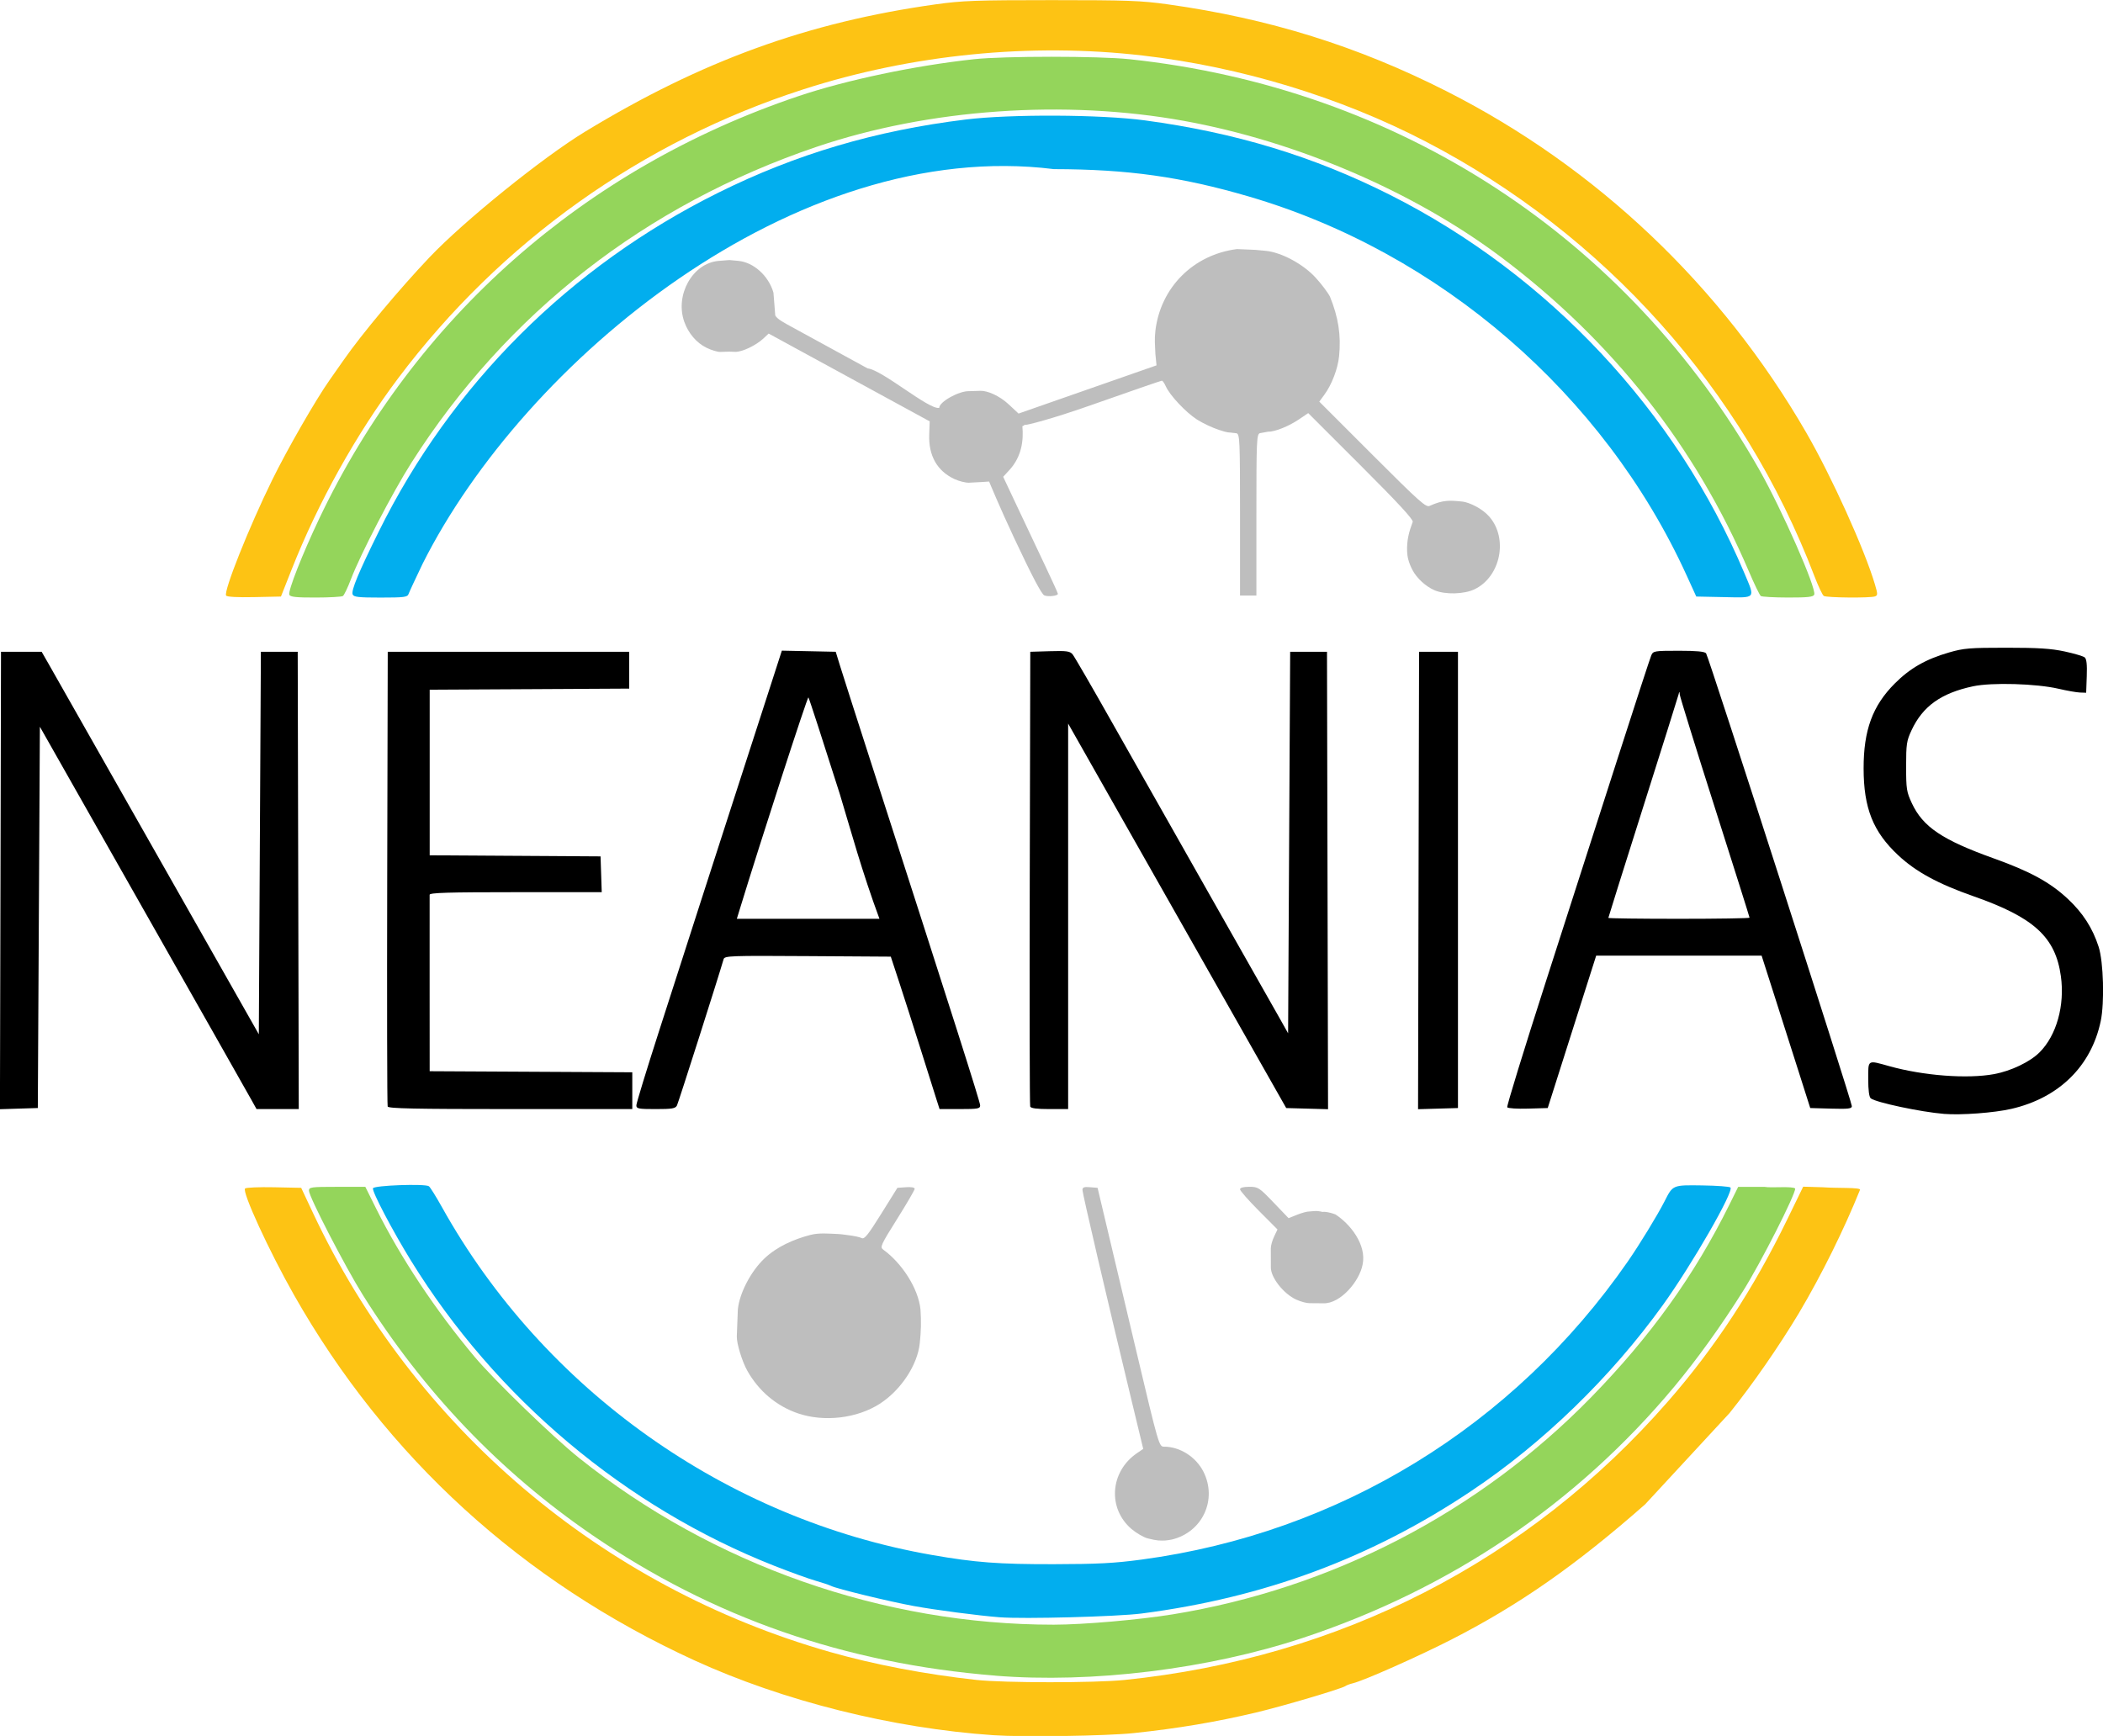 <?xml version="1.0" encoding="UTF-8" standalone="no"?>
<!-- Created with Inkscape (http://www.inkscape.org/) -->

<svg
   xmlns:dc="http://purl.org/dc/elements/1.1/"
   xmlns:cc="http://creativecommons.org/ns#"
   xmlns:rdf="http://www.w3.org/1999/02/22-rdf-syntax-ns#"
   xmlns:svg="http://www.w3.org/2000/svg"
   xmlns="http://www.w3.org/2000/svg"
   xmlns:sodipodi="http://sodipodi.sourceforge.net/DTD/sodipodi-0.dtd"
   xmlns:inkscape="http://www.inkscape.org/namespaces/inkscape"
   width="200"
   height="165.116"
   viewBox="0 0 52.917 43.687"
   version="1.1"
   id="svg842"
   inkscape:version="0.92.4 (5da689c313, 2019-01-14)"
   sodipodi:docname="neanias_logo.svg">
  <defs
     id="defs836" />
  <sodipodi:namedview
     id="base"
     pagecolor="#ffffff"
     bordercolor="#666666"
     borderopacity="1.0"
     inkscape:pageopacity="0.0"
     inkscape:pageshadow="2"
     inkscape:zoom="1.979899"
     inkscape:cx="88.284204"
     inkscape:cy="144.11457"
     inkscape:document-units="mm"
     inkscape:current-layer="layer1"
     showgrid="false"
     units="px"
     inkscape:window-width="2400"
     inkscape:window-height="1421"
     inkscape:window-x="2391"
     inkscape:window-y="-9"
     inkscape:window-maximized="1"
     showborder="true"
     inkscape:showpageshadow="false" />
  <g
     inkscape:label="Layer 1"
     inkscape:groupmode="layer"
     id="layer1"
     transform="translate(0,-253.313)">
    <g
       id="g1467"
       transform="matrix(0.281,0,0,0.281,17.841,194.483)">
      <path
         inkscape:export-ydpi="26.955259"
         inkscape:export-xdpi="26.955259"
         id="path864"
         d="m 83.83,344.081 c -6.24,5.492 -11.338,9.048 -17.415,12.146 -2.979,1.519 -7.789,3.652 -8.755,3.882 -0.27,0.065 -0.574,0.178 -0.675,0.253 -0.313,0.232 -5.613,1.801 -7.995,2.366 -3.607,0.856 -6.974,1.423 -10.97,1.846 -2.423,0.256 -9.908,0.369 -12.552,0.188 l 5e-5,2e-4 c -9.037,-0.617 -18.843,-3.07 -26.753,-6.693 -15.426,-7.066 -27.653,-18.222 -35.882,-32.739 -2.231,-3.935 -4.669,-9.242 -4.379,-9.532 0.089,-0.088 1.255,-0.138 2.593,-0.11 l 2.432,0.051 1.052,2.239 c 9.034,19.22 25.853,33.504 46.315,39.334 3.949,1.125 8.524,1.998 13.1,2.499 2.487,0.272 10.603,0.275 13.249,0.004 19.26,-1.97 36.174,-10.635 48.661,-24.929 4.24,-4.853 7.658,-10.072 10.715,-16.358 l 1.407,-2.892 1.752,0.052 c 1.265,0.097 3.389,-0.004 3.339,0.225 -1.409,3.494 -3.401,7.554 -5.481,11.058 -1.816,3.019 -4.116,6.334 -6.202,8.937 z"
         style="fill:#fdc314;fill-opacity:1;stroke:none;stroke-width:0.183"
         inkscape:connector-curvature="0" />
      <path
         inkscape:export-ydpi="26.955259"
         inkscape:export-xdpi="26.955259"
         id="path862"
         d="m 25.652,359.428 c -13.503,-1.086 -25.334,-5.211 -36.098,-12.585 -8.256,-5.656 -15.11,-12.826 -20.538,-21.481 -1.586,-2.53 -4.841,-8.828 -4.841,-9.368 0,-0.319 0.179,-0.343 2.524,-0.343 h 2.524 l 0.976,1.963 c 2.167,4.358 5.31,9.091 8.797,13.246 1.77,2.11 7.01,7.186 9.359,9.066 11.975,9.586 27.224,14.944 42.511,14.938 2.642,-0.002 7.618,-0.433 10.635,-0.922 14.255,-2.313 27.436,-9.148 37.477,-19.433 5.337,-5.467 9.255,-10.923 12.387,-17.253 l 0.793,-1.603 h 2.352 c 0.578,0.117 2.508,-0.087 2.752,0.149 0.026,0.536 -3.081,6.66 -4.676,9.194 -1.963,3.118 -4.108,6.099 -6.151,8.551 -8.723,10.47 -20.04,18.123 -33.274,22.505 -8.44,2.794 -18.865,4.075 -27.509,3.38 z"
         style="fill:#94d55b;fill-opacity:1;stroke:none;stroke-width:0.183"
         inkscape:connector-curvature="0" />
      <path
         inkscape:export-ydpi="26.955259"
         inkscape:export-xdpi="26.955259"
         id="path860"
         d="m 26.019,354.2 c -1.904,-0.148 -5.755,-0.653 -7.696,-1.009 -2.208,-0.405 -6.893,-1.544 -7.386,-1.796 -0.171,-0.087 -0.805,-0.3 -1.41,-0.472 -0.605,-0.173 -2.254,-0.769 -3.665,-1.325 -13.342,-5.258 -24.956,-15.014 -32.562,-27.353 -1.655,-2.685 -3.496,-6.195 -3.392,-6.467 0.1,-0.259 4.658,-0.423 5.008,-0.18 0.112,0.078 0.641,0.925 1.175,1.883 9.112,16.335 25.448,27.928 43.881,31.141 3.871,0.675 5.966,0.833 10.903,0.824 3.946,-0.008 5.423,-0.085 7.879,-0.415 17.677,-2.375 33.303,-11.958 43.513,-26.684 1.061,-1.531 2.679,-4.181 3.299,-5.403 0.746,-1.473 0.711,-1.458 3.382,-1.42 1.301,0.018 2.434,0.102 2.518,0.186 0.333,0.334 -3.455,6.922 -6.059,10.537 -4.649,6.455 -10.713,12.34 -17.15,16.644 -8.954,5.987 -18.524,9.546 -29.501,10.97 -2.188,0.284 -10.573,0.507 -12.735,0.339 z"
         style="fill:#02aeee;fill-opacity:1;stroke:none;stroke-width:0.183"
         inkscape:connector-curvature="0" />
      <path
         inkscape:export-ydpi="26.955259"
         inkscape:export-xdpi="26.955259"
         id="path858"
         d="m 39.274,347.133 c -0.369,-0.098 -1.019,-0.477 -1.445,-0.841 -2.157,-1.846 -1.921,-5.137 0.485,-6.784 l 0.568,-0.389 -1.073,-4.451 C 35.61,325.543 33.44,316.24 33.44,315.939 c 0,-0.247 0.14,-0.3 0.677,-0.255 l 0.677,0.057 0.674,2.84 c 0.371,1.562 1.607,6.778 2.748,11.59 2.067,8.719 2.076,8.75 2.543,8.751 1.408,0.003 2.834,0.909 3.506,2.226 1.279,2.507 -0.076,5.431 -2.824,6.092 -0.519,0.094 -0.683,0.108 -1.222,0.079 -0.151,-0.008 -0.577,-0.087 -0.946,-0.185 z"
         style="fill:#bebebe;fill-opacity:1;stroke:none;stroke-width:0.183"
         inkscape:connector-curvature="0" />
      <path
         inkscape:export-ydpi="26.955259"
         inkscape:export-xdpi="26.955259"
         id="path856"
         d="m 18.871,329.663 c -0.201,1.945 -1.698,4.208 -3.586,5.419 -2.042,1.31 -4.98,1.654 -7.32,0.856 h -3e-6 c -1.926,-0.657 -3.516,-1.996 -4.543,-3.828 -0.465,-0.829 -0.955,-2.44 -0.934,-3.072 l 0.092,-2.395 h 5e-6 c 0.139,-1.459 1.162,-3.425 2.382,-4.579 1.112,-1.052 2.619,-1.719 4.108,-2.105 0.799,-0.207 1.649,-0.116 2.474,-0.083 0.307,0.012 0.916,0.103 0.916,0.103 0.504,0.057 1.049,0.174 1.211,0.261 0.238,0.128 0.57,-0.285 1.746,-2.171 l 1.451,-2.329 0.774,-0.056 c 0.466,-0.034 0.774,0.022 0.774,0.141 0,0.109 -0.708,1.326 -1.573,2.704 -1.472,2.346 -1.551,2.522 -1.237,2.75 1.658,1.198 3.135,3.461 3.329,5.345 0.079,1.111 0.048,1.963 -0.063,3.038 z"
         style="fill:#bebebe;fill-opacity:1;stroke:none;stroke-width:0.183"
         inkscape:connector-curvature="0" />
      <path
         inkscape:export-ydpi="26.955259"
         inkscape:export-xdpi="26.955259"
         id="path854"
         d="m 58.527,322.612 c -0.284,1.506 -1.992,3.515 -3.505,3.469 l -1.243,-0.01 c -0.252,0.008 -0.789,-0.135 -1.193,-0.319 h 2e-5 c -1.152,-0.523 -2.314,-2.015 -2.276,-2.923 l -0.005,-1.655 c -0.004,-0.237 0.128,-0.717 0.295,-1.068 l 0.303,-0.638 -1.677,-1.684 c -0.922,-0.926 -1.677,-1.785 -1.677,-1.91 0,-0.145 0.294,-0.226 0.827,-0.226 0.791,0 0.885,0.06 2.173,1.404 l 1.346,1.404 0.762,-0.305 c 0.419,-0.168 0.905,-0.299 1.079,-0.292 0.363,-0.013 0.6,-0.11 1.207,0.04 0.187,-0.048 0.702,0.05 1.143,0.219 1.319,0.847 2.816,2.715 2.439,4.492 z"
         style="fill:#bebebe;fill-opacity:1;stroke:none;stroke-width:0.183"
         inkscape:connector-curvature="0" />
      <path
         inkscape:export-ydpi="26.955259"
         inkscape:export-xdpi="26.955259"
         id="path852"
         d="m 110.583,309.117 c -2.048,-0.165 -6.099,-1.024 -6.551,-1.39 -0.15,-0.122 -0.229,-0.713 -0.229,-1.72 0,-1.774 -0.094,-1.716 1.881,-1.165 3.075,0.859 6.996,1.156 9.396,0.712 1.514,-0.28 3.21,-1.093 4.068,-1.951 1.517,-1.517 2.268,-4.205 1.905,-6.821 -0.485,-3.5 -2.404,-5.256 -7.813,-7.152 -3.194,-1.119 -5.165,-2.192 -6.751,-3.673 -2.254,-2.105 -3.096,-4.217 -3.1,-7.779 -0.004,-3.424 0.799,-5.612 2.793,-7.609 1.367,-1.369 2.778,-2.175 4.866,-2.779 1.308,-0.379 1.841,-0.422 5.124,-0.422 2.859,1.9e-4 4.007,0.074 5.221,0.335 0.856,0.184 1.663,0.424 1.794,0.532 0.167,0.139 0.222,0.635 0.184,1.68 l -0.053,1.484 -0.55,-0.018 c -0.302,-0.01 -1.168,-0.162 -1.924,-0.338 -1.992,-0.463 -5.977,-0.578 -7.652,-0.221 -2.863,0.61 -4.504,1.782 -5.51,3.935 -0.441,0.944 -0.486,1.243 -0.486,3.239 0,2.024 0.041,2.286 0.513,3.298 0.99,2.123 2.724,3.289 7.363,4.952 3.234,1.159 5.01,2.13 6.592,3.603 1.354,1.261 2.233,2.627 2.773,4.309 0.433,1.349 0.534,4.987 0.185,6.651 -0.848,4.036 -3.745,6.88 -8.006,7.859 -1.546,0.355 -4.486,0.575 -6.033,0.45 z"
         style="fill:#000000;stroke:none;stroke-width:0.183"
         inkscape:connector-curvature="0" />
      <path
         inkscape:export-ydpi="26.955259"
         inkscape:export-xdpi="26.955259"
         id="path850"
         d="m -63.448,288.216 0.047,-20.484 h 1.82 1.82 l 0.579,1.008 c 0.525,0.913 5.68,9.996 12.688,22.355 1.457,2.57 3.444,6.072 4.415,7.783 l 1.765,3.111 0.092,-17.129 0.092,-17.129 h 1.649 1.649 l 0.047,20.477 0.047,20.477 h -1.891 -1.891 l -0.433,-0.779 c -0.238,-0.428 -1.719,-3.046 -3.292,-5.818 -1.572,-2.771 -5.743,-10.125 -9.267,-16.342 l -6.408,-11.302 -0.092,17.074 -0.092,17.074 -1.696,0.053 -1.696,0.053 z"
         style="fill:#000000;stroke:none;stroke-width:0.183"
         inkscape:connector-curvature="0" />
      <path
         inkscape:export-ydpi="26.955259"
         inkscape:export-xdpi="26.955259"
         id="path848"
         d="m -28.777,308.457 c -0.048,-0.126 -0.066,-9.341 -0.04,-20.477 l 0.047,-20.248 h 10.811 10.811 v 1.649 1.649 l -8.933,0.048 -8.933,0.048 v 7.417 7.417 l 7.65,0.048 7.65,0.048 0.053,1.603 0.053,1.603 h -7.703 c -6.038,0 -7.704,0.05 -7.708,0.229 -0.003,0.126 -0.003,3.733 -0.001,8.017 l 0.004,7.788 9.072,0.048 9.072,0.048 v 1.647 1.647 H -17.781 c -8.558,0 -10.927,-0.049 -10.996,-0.229 z"
         style="fill:#000000;stroke:none;stroke-width:0.183"
         inkscape:connector-curvature="0" />
      <path
         inkscape:export-ydpi="26.955259"
         inkscape:export-xdpi="26.955259"
         id="path846"
         d="m 6.521,267.631 -1.674,5.182 c -0.921,2.85 -2.155,6.666 -2.744,8.48 -0.589,1.814 -1.853,5.731 -2.81,8.704 -0.956,2.973 -2.653,8.242 -3.769,11.708 -1.117,3.467 -2.03,6.456 -2.03,6.642 3e-6,0.306 0.169,0.34 1.734,0.34 1.467,0 1.76,-0.05 1.9,-0.321 0.127,-0.246 3.699,-11.448 4.178,-13.104 0.088,-0.302 0.563,-0.32 7.532,-0.275 l 7.439,0.048 0.782,2.382 c 0.43,1.31 1.287,3.99 1.905,5.955 0.618,1.965 1.248,3.964 1.401,4.443 l 0.278,0.871 h 1.817 c 1.636,0 1.818,-0.034 1.818,-0.334 0,-0.298 -2.364,-7.723 -9.809,-30.817 -1.283,-3.981 -2.512,-7.815 -2.729,-8.521 l -0.395,-1.283 -2.412,-0.051 z m 2.379,4.186 c 0.06,0.072 1.324,3.964 2.81,8.651 1.011,3.341 1.971,6.906 3.551,11.178 h -6.385 -6.385 l 0.238,-0.779 c 1.936,-6.33 6.089,-19.148 6.171,-19.049 z"
         style="fill:#000000;stroke:none;stroke-width:0.183"
         inkscape:connector-curvature="0" />
      <path
         inkscape:export-ydpi="26.955259"
         inkscape:export-xdpi="26.955259"
         id="path842"
         d="m 28.76,308.457 c -0.048,-0.126 -0.066,-9.341 -0.04,-20.477 l 0.047,-20.248 1.753,-0.052 c 1.496,-0.044 1.793,-0.004 2.032,0.275 0.154,0.18 1.767,2.966 3.586,6.191 1.819,3.225 5.717,10.11 8.663,15.3 2.946,5.19 5.739,10.116 6.205,10.946 l 0.849,1.509 0.092,-17.084 0.092,-17.084 h 1.649 1.649 l 0.047,20.483 0.047,20.483 -1.873,-0.052 -1.873,-0.052 -4.782,-8.429 c -2.63,-4.636 -7.024,-12.384 -9.764,-17.217 l -4.982,-8.788 v 17.263 17.263 h -1.655 c -1.155,0 -1.681,-0.069 -1.742,-0.229 z"
         style="fill:#000000;stroke:none;stroke-width:0.183"
         inkscape:connector-curvature="0" />
      <path
         inkscape:export-ydpi="26.955259"
         inkscape:export-xdpi="26.955259"
         id="path840"
         d="m 63.536,288.216 0.047,-20.484 h 1.741 1.741 v 20.431 20.431 l -1.787,0.052 -1.787,0.052 z"
         style="fill:#000000;stroke:none;stroke-width:0.183"
         inkscape:connector-curvature="0" />
      <path
         inkscape:export-ydpi="26.955259"
         inkscape:export-xdpi="26.955259"
         id="path838"
         d="m 86.827,267.641 c -2.181,0 -2.279,0.017 -2.452,0.412 -0.099,0.227 -1.451,4.37 -3.005,9.208 -1.554,4.837 -4.439,13.812 -6.413,19.944 -1.974,6.132 -3.54,11.226 -3.481,11.321 0.059,0.095 0.899,0.149 1.867,0.12 l 1.76,-0.052 1.077,-3.39 c 0.593,-1.864 1.569,-4.936 2.17,-6.825 l 1.093,-3.436 h 7.406 7.406 l 1.186,3.711 c 0.652,2.041 1.632,5.112 2.177,6.825 l 0.991,3.115 1.863,0.052 c 1.551,0.043 1.864,0.007 1.864,-0.22 0,-0.404 -12.837,-40.289 -13.053,-40.557 -0.13,-0.161 -0.86,-0.229 -2.457,-0.229 z m 0.064,3.69 c 0.016,-0.004 0.023,0.071 0.033,0.223 0.012,0.187 1.423,4.739 3.137,10.116 1.713,5.377 3.115,9.821 3.115,9.876 0,0.055 -2.845,0.1 -6.322,0.1 -3.477,0 -6.322,-0.037 -6.322,-0.082 0,-0.045 1.393,-4.477 3.094,-9.849 1.702,-5.372 3.135,-9.932 3.185,-10.134 0.041,-0.164 0.064,-0.246 0.08,-0.25 z"
         style="fill:#000000;stroke:none;stroke-width:0.183"
         inkscape:connector-curvature="0" />
      <path
         inkscape:export-ydpi="26.955259"
         inkscape:export-xdpi="26.955259"
         id="path834"
         d="m -43.243,262.697 c -0.238,-0.386 2.045,-6.114 4.128,-10.357 1.347,-2.744 3.913,-7.208 5.141,-8.946 0.298,-0.421 0.87,-1.237 1.272,-1.814 1.616,-2.317 4.996,-6.36 7.679,-9.184 3.09,-3.253 10.134,-8.94 13.935,-11.251 10.425,-6.338 19.939,-9.793 31.378,-11.396 2.381,-0.334 3.613,-0.379 10.4,-0.379 6.787,0 8.019,0.045 10.4,0.379 9.063,1.27 16.998,3.745 24.965,7.787 13.429,6.813 24.596,17.414 32.194,30.561 2.273,3.933 5.226,10.461 6.16,13.62 0.249,0.843 0.25,0.96 0.005,1.054 -0.408,0.157 -4.333,0.123 -4.588,-0.039 -0.121,-0.077 -0.506,-0.89 -0.856,-1.808 -6.371,-16.694 -18.788,-30.574 -34.785,-38.884 -7.672,-3.985 -16.566,-6.69 -25.341,-7.707 -10.029,-1.162 -20.667,-0.104 -30.378,3.021 -14.473,4.658 -27.115,13.667 -36.29,25.864 -3.754,4.99 -7.181,11.142 -9.557,17.158 l -0.952,2.409 -2.397,0.051 c -1.509,0.032 -2.44,-0.019 -2.514,-0.139 z"
         style="fill:#fdc314;fill-opacity:1;stroke:none;stroke-width:0.183"
         inkscape:connector-curvature="0" />
      <path
         inkscape:export-ydpi="26.955259"
         inkscape:export-xdpi="26.955259"
         id="path832"
         d="m -37.583,262.62 c -0.13,-0.339 1.153,-3.603 2.677,-6.811 8.542,-17.975 23.747,-31.386 42.896,-37.833 4.312,-1.452 10.424,-2.739 15.738,-3.314 2.695,-0.292 11.184,-0.291 13.926,9.5e-4 24.069,2.563 44.584,15.938 56.399,36.771 2.027,3.574 5.127,10.625 4.915,11.178 -0.081,0.21 -0.559,0.264 -2.352,0.261 -1.238,-0.002 -2.333,-0.063 -2.435,-0.137 -0.101,-0.074 -0.589,-1.083 -1.083,-2.242 -4.767,-11.176 -12.237,-20.646 -22.164,-28.1 -7.814,-5.867 -18.289,-10.371 -28.384,-12.205 -10.685,-1.941 -22.895,-1.079 -32.932,2.325 -15.309,5.192 -27.747,14.895 -36.277,28.301 -1.675,2.632 -4.57,8.211 -5.409,10.423 -0.285,0.75 -0.607,1.425 -0.717,1.499 -0.11,0.074 -1.212,0.136 -2.45,0.137 -1.762,0.003 -2.272,-0.053 -2.349,-0.254 z"
         style="fill:#94d55b;fill-opacity:1;stroke:none;stroke-width:0.183"
         inkscape:connector-curvature="0" />
      <path
         inkscape:export-ydpi="26.955259"
         inkscape:export-xdpi="26.955259"
         id="path830"
         d="m -31.914,262.592 c -0.139,-0.362 0.534,-1.978 2.345,-5.638 6.512,-13.159 17.111,-23.738 30.392,-30.333 6.975,-3.464 14.103,-5.573 22.172,-6.559 4.02,-0.491 12.098,-0.452 16.033,0.078 8.113,1.093 15.132,3.228 21.989,6.69 14.158,7.148 25.579,19.345 31.688,33.842 0.99,2.35 1.096,2.224 -1.823,2.164 l -2.477,-0.051 -0.878,-1.924 c -7.392,-16.196 -22.077,-28.899 -39.193,-33.904 -6.051,-1.769 -10.812,-2.438 -17.459,-2.452 -23.173,-2.888 -47.421,17.2 -56.524,35.348 -0.629,1.31 -1.194,2.526 -1.256,2.703 -0.099,0.283 -0.391,0.321 -2.505,0.321 -1.995,0 -2.412,-0.047 -2.503,-0.285 z"
         style="fill:#02aeee;fill-opacity:1;stroke:none;stroke-width:0.183"
         inkscape:connector-curvature="0" />
      <path
         inkscape:export-ydpi="26.955259"
         inkscape:export-xdpi="26.955259"
         id="path826"
         d="m 67.484,254.28 c 0.636,0.094 1.735,0.606 2.382,1.343 1.712,1.949 1.023,5.379 -1.306,6.506 -0.947,0.458 -2.652,0.5 -3.603,0.089 v -4e-5 c -0.782,-0.339 -1.584,-1.078 -1.969,-1.815 -0.354,-0.677 -0.462,-1.213 -0.477,-1.654 -0.035,-1.01 0.162,-1.741 0.502,-2.652 0.08,-0.192 -1.32,-1.71 -4.62,-5.007 l -4.736,-4.733 -0.84,0.567 c -0.926,0.625 -2.169,1.118 -2.771,1.099 l -0.71,0.129 c -0.298,0.087 -0.321,0.595 -0.321,7.318 v 7.224 h -0.733 -0.733 l -1.2e-4,-7.225 c 0,-6.726 -0.022,-7.23 -0.321,-7.308 -1.002,-0.136 -0.583,0.012 -1.555,-0.299 -0.578,-0.185 -1.467,-0.603 -1.976,-0.929 -1.003,-0.644 -2.436,-2.17 -2.794,-2.975 -0.123,-0.277 -0.283,-0.504 -0.355,-0.504 -0.072,0 -2.948,0.993 -6.391,2.207 -3.443,1.214 -5.751,1.794 -5.804,1.741 -0.053,-0.053 -0.358,0.149 0,0 l -0.293,0.127 c 0.117,1.304 -0.075,2.686 -1.097,3.852 l -0.623,0.68 1.274,2.705 c 0.701,1.488 1.804,3.821 2.45,5.184 0.647,1.363 1.176,2.529 1.176,2.59 0,0.185 -0.834,0.284 -1.212,0.144 v -1e-5 c -0.241,-0.089 -1.104,-1.727 -2.696,-5.12 -1.288,-2.744 -2.195,-4.941 -2.252,-5.079 0,0 -1.272,0.089 -1.81,0.105 -0.302,0.009 -0.88,-0.136 -1.283,-0.322 l -1.4e-5,5e-5 c -1.557,-0.721 -2.34,-2.098 -2.271,-3.993 l 0.043,-1.18 -7.21,-3.931 -7.21,-3.931 -0.471,0.441 c -0.665,0.623 -1.923,1.218 -2.526,1.196 l -0.511,-0.019 -0.825,0.025 c -0.252,0.007 -0.812,-0.163 -1.245,-0.378 -0.883,-0.437 -1.609,-1.287 -1.975,-2.312 -0.858,-2.403 0.736,-5.252 3.052,-5.459 l 0.992,-0.078 0.792,0.073 c 1.371,0.126 2.714,1.341 3.146,2.846 l 0.152,1.92 c -0.04,0.206 0.289,0.492 1.041,0.906 0.605,0.332 3.862,2.113 7.238,3.958 1.311,0.129 5.513,3.74 6.413,3.535 0,-0.546 1.781,-1.534 2.697,-1.496 l 0.998,-0.031 c 0.597,-0.019 1.672,0.412 2.549,1.233 l 0.86,0.804 6.177,-2.159 6.177,-2.159 -0.1,-1.004 c -0.035,-0.854 -0.095,-1.295 0.001,-2.111 h 10e-6 c 0.468,-3.87 3.401,-6.801 7.302,-7.298 l 1.649,0.07 0.916,0.086 c 1.407,0.132 3.364,1.182 4.481,2.404 0.518,0.567 1.095,1.331 1.283,1.699 0.75,1.844 1.004,3.455 0.818,5.323 -0.113,1.136 -0.655,2.557 -1.322,3.464 l -0.453,0.616 4.764,4.764 c 4.255,4.255 4.803,4.743 5.132,4.567 1.206,-0.543 1.792,-0.496 2.942,-0.377 z"
         style="fill:#bebebe;fill-opacity:1;stroke:none;stroke-width:0.183"
         inkscape:connector-curvature="0" />
    </g>
  </g>
</svg>
